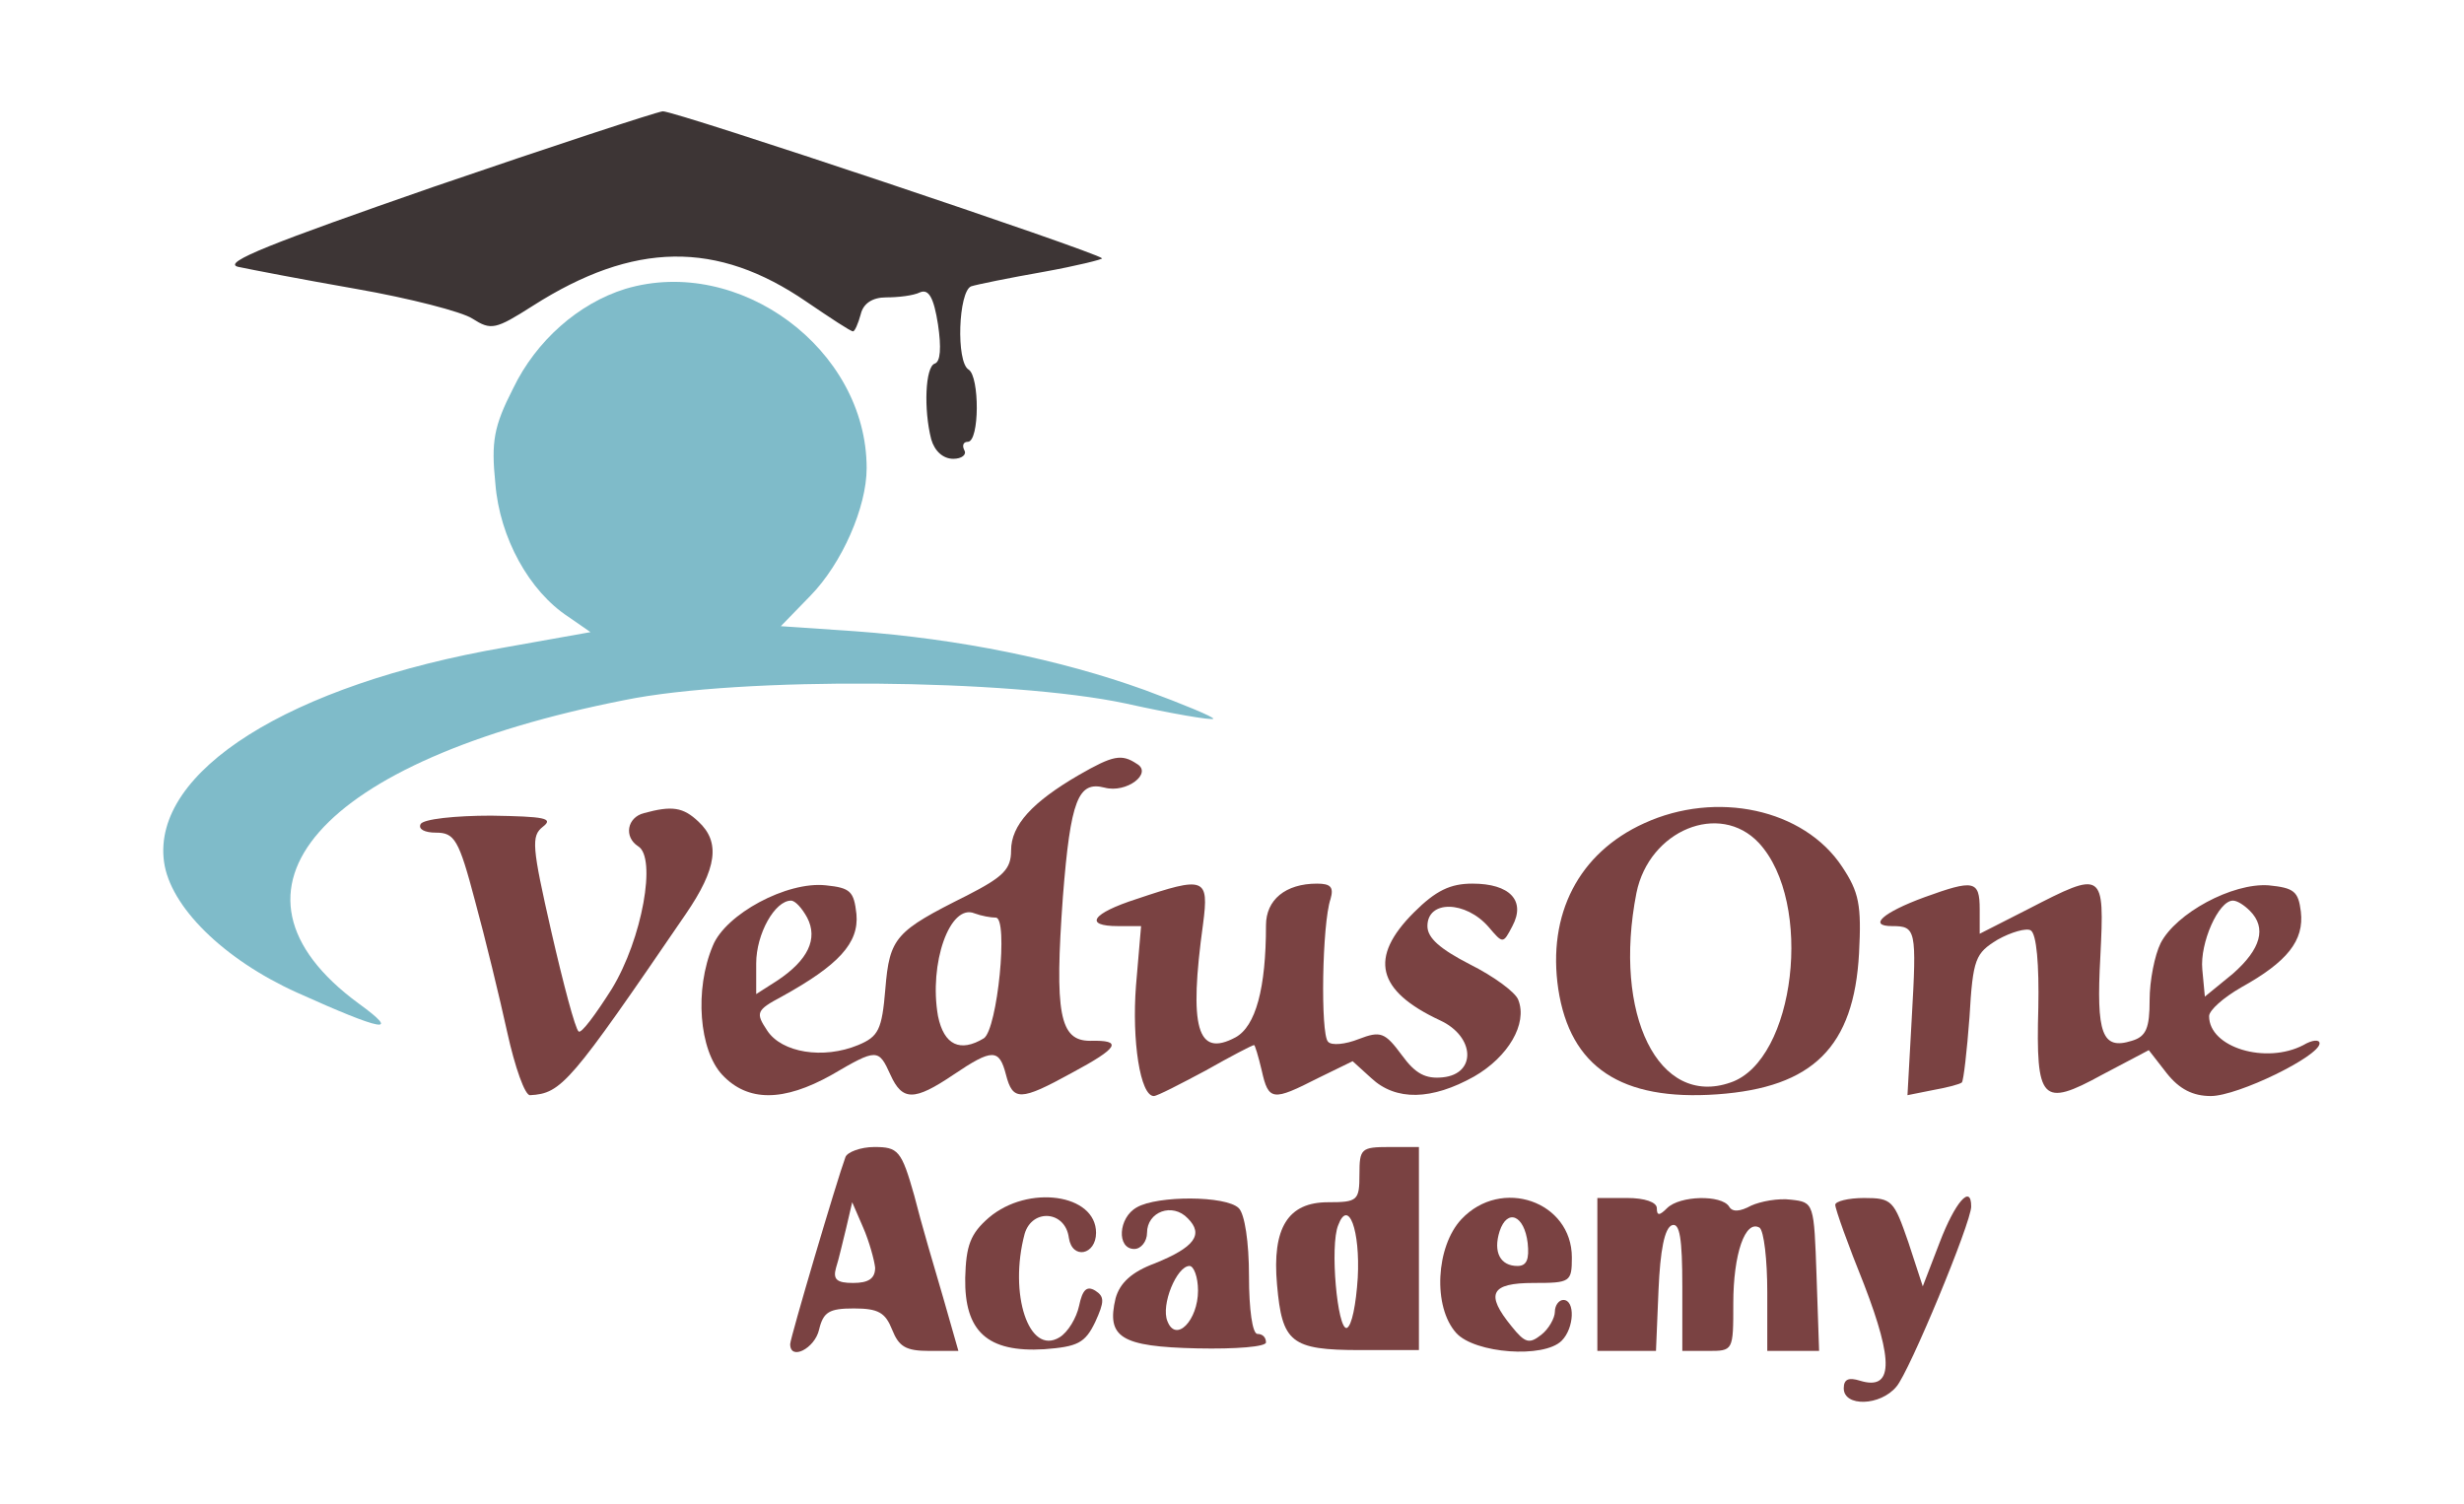 <?xml version="1.0" standalone="no"?>
<!DOCTYPE svg PUBLIC "-//W3C//DTD SVG 20010904//EN"
 "http://www.w3.org/TR/2001/REC-SVG-20010904/DTD/svg10.dtd">
<svg version="1.0" xmlns="http://www.w3.org/2000/svg"
 width="290pt" height="177pt" viewBox="0 0 290 177"
 preserveAspectRatio="xMidYMid meet">

<g transform="translate(0,177) scale(0.1,-0.1)"
fill="#000000" stroke="none">
<path d="M510 1550 c-190 -66 -249 -89 -230 -94 14 -3 76 -15 139 -26 63 -11
125 -27 137 -35 22 -14 27 -13 71 15 119 76 217 77 322 5 28 -19 52 -35 55
-35 2 0 6 9 9 20 3 13 14 20 30 20 14 0 32 2 40 6 10 4 16 -6 21 -38 4 -27 3
-44 -4 -46 -11 -4 -13 -54 -4 -89 4 -14 14 -23 26 -23 10 0 16 5 13 10 -3 6
-1 10 4 10 14 0 14 77 1 85 -15 9 -12 92 3 98 6 2 45 10 85 17 39 7 71 15 69
16 -8 8 -504 174 -517 173 -8 -1 -130 -41 -270 -89z" style="stroke-width: 0px; fill: rgba(37, 29, 29, 0.89);"/>
<path d="M736 1430 c-55 -17 -105 -61 -132 -117 -23 -45 -26 -63 -21 -112 5
-64 40 -127 86 -157 l26 -18 -101 -18 c-254 -44 -415 -146 -401 -252 7 -53 70
-115 156 -154 102 -46 124 -50 73 -13 -181 133 -47 286 313 357 137 28 454 25
590 -4 54 -12 101 -20 103 -18 1 2 -35 17 -81 34 -100 36 -218 60 -340 69
l-88 6 35 36 c37 38 66 104 66 150 0 140 -150 251 -284 211z"  style="stroke-width: 0px; fill:rgba(111, 179, 194, 0.89);"/>
<path d="M1270 858 c-55 -32 -80 -59 -80 -89 0 -22 -9 -31 -52 -53 -84 -42
-91 -49 -96 -110 -4 -48 -8 -56 -32 -66 -41 -17 -90 -9 -107 17 -14 21 -13 24
17 40 67 37 91 63 88 97 -3 27 -7 31 -36 34 -46 5 -118 -34 -133 -71 -22 -52
-16 -123 11 -152 30 -32 72 -32 129 0 53 31 55 31 69 0 14 -31 28 -31 74 0 46
31 54 31 62 0 8 -31 17 -31 77 2 56 30 61 39 22 38 -36 0 -42 32 -32 170 9
114 18 136 49 128 26 -7 57 17 38 28 -18 12 -28 10 -68 -13z m-320 -168 c13
-25 1 -50 -35 -74 l-25 -16 0 36 c0 35 22 74 41 74 5 0 13 -9 19 -20z m222 0
c15 0 2 -131 -14 -142 -28 -17 -47 -8 -54 26 -11 62 14 133 43 121 8 -3 19 -5
25 -5z" style="stroke-width: 0px; fill: rgba(106, 43, 43, 0.89);"/>
<path d="M758 813 c-20 -5 -24 -28 -7 -39 22 -13 5 -109 -31 -168 -19 -30 -36
-53 -39 -50 -4 3 -18 56 -32 117 -23 101 -24 113 -10 124 13 10 2 12 -61 13
-42 0 -80 -4 -83 -10 -3 -6 5 -10 18 -10 22 0 27 -8 46 -80 12 -44 29 -114 38
-155 9 -41 21 -75 27 -74 37 2 47 14 183 213 37 54 41 85 15 109 -18 17 -31
19 -64 10z" style="stroke-width: 0px; fill: rgba(106, 43, 43, 0.89);"/>
<path d="M1935 801 c-77 -35 -114 -107 -101 -195 14 -92 74 -132 187 -124 113
8 161 56 167 166 3 57 0 72 -20 102 -45 68 -148 90 -233 51z m135 -23 c65 -70
43 -256 -33 -282 -85 -30 -139 80 -111 223 15 74 98 108 144 59z" style="stroke-width: 0px; fill: rgba(106, 43, 43, 0.89);"/>
<path d="M1338 712 c-53 -17 -63 -32 -22 -32 l27 0 -6 -70 c-5 -65 5 -130 21
-130 4 0 31 14 61 30 30 17 55 30 57 30 1 0 5 -13 9 -30 8 -36 13 -36 66 -9
l41 20 22 -20 c29 -27 71 -26 121 2 40 23 63 62 52 90 -3 9 -29 28 -57 42 -35
18 -50 31 -50 45 0 31 45 30 72 -1 17 -20 17 -20 28 1 16 30 -3 50 -47 50 -26
0 -43 -8 -69 -34 -53 -53 -44 -92 31 -127 41 -19 43 -63 3 -67 -20 -2 -32 4
-48 26 -20 27 -25 29 -51 19 -15 -6 -32 -8 -36 -3 -9 9 -7 139 3 168 4 14 0
18 -16 18 -37 0 -60 -19 -60 -49 0 -74 -12 -119 -36 -132 -45 -24 -55 11 -38
134 7 54 2 56 -78 29z" style="stroke-width: 0px; fill: rgba(106, 43, 43, 0.89);"/>
<path d="M2265 714 c-49 -18 -67 -34 -38 -34 28 0 29 -4 23 -109 l-5 -90 30 6
c17 3 32 7 34 9 2 2 6 37 9 77 4 69 7 75 33 91 16 9 34 14 39 11 7 -4 10 -41
9 -91 -3 -110 4 -118 75 -79 l55 29 21 -27 c15 -19 31 -27 52 -27 32 0 128 47
128 62 0 5 -9 4 -19 -2 -44 -23 -111 -3 -111 34 0 7 17 22 38 34 54 30 74 55
70 89 -3 24 -8 28 -38 31 -43 3 -109 -33 -127 -68 -7 -14 -13 -44 -13 -67 0
-33 -4 -43 -21 -48 -35 -11 -42 8 -37 99 5 101 4 102 -85 56 l-57 -29 0 29 c0
34 -7 35 -65 14z m383 -16 c20 -20 13 -45 -20 -74 l-33 -27 -3 32 c-3 31 19
81 36 81 5 0 13 -5 20 -12z" style="stroke-width: 0px; fill: rgba(106, 43, 43, 0.89);"/>
<path d="M995 408 c-10 -27 -65 -213 -65 -220 0 -20 29 -5 34 17 5 21 12 25
41 25 29 0 37 -5 45 -25 8 -20 16 -25 44 -25 l34 0 -18 63 c-10 34 -26 88 -34
120 -15 53 -19 57 -47 57 -16 0 -32 -6 -34 -12z m35 -130 c0 -13 -8 -18 -26
-18 -19 0 -24 4 -20 18 3 9 8 31 12 47 l7 30 13 -30 c7 -16 13 -38 14 -47z" style="stroke-width: 0px; fill: rgba(106, 43, 43, 0.89);"/>
<path d="M1600 388 c0 -31 -2 -33 -37 -33 -47 0 -66 -30 -60 -97 6 -68 16 -77
98 -77 l69 0 0 119 0 120 -35 0 c-33 0 -35 -2 -35 -32z m-2 -122 c-2 -31 -7
-57 -13 -59 -11 -2 -20 97 -10 121 12 32 26 -6 23 -62z" style="stroke-width: 0px; fill: rgba(106, 43, 43, 0.89);"/>
<path d="M1164 337 c-22 -19 -27 -33 -28 -71 -1 -63 26 -88 93 -84 39 3 48 7
60 32 11 24 11 30 0 37 -10 6 -15 1 -19 -18 -3 -14 -13 -31 -23 -37 -36 -22
-60 51 -41 122 9 30 48 27 52 -5 4 -26 32 -20 32 6 0 46 -80 57 -126 18z" style="stroke-width: 0px; fill: rgba(106, 43, 43, 0.89);"/>
<path d="M1338 349 c-22 -12 -24 -49 -3 -49 8 0 15 9 15 19 0 25 30 36 48 17
19 -19 8 -34 -39 -53 -27 -10 -41 -23 -46 -41 -11 -46 6 -57 96 -59 46 -1 81
2 81 7 0 6 -4 10 -10 10 -6 0 -10 29 -10 68 0 40 -5 73 -12 80 -15 15 -96 15
-120 1z m72 -98 c0 -35 -26 -62 -36 -36 -8 19 11 65 26 65 5 0 10 -13 10 -29z" style="stroke-width: 0px; fill: rgba(106, 43, 43, 0.89);"/>
<path d="M1720 335 c-30 -32 -34 -103 -6 -134 22 -24 103 -30 124 -9 15 15 16
48 2 48 -5 0 -10 -6 -10 -14 0 -7 -7 -20 -16 -27 -14 -11 -19 -10 -35 10 -31
38 -25 51 26 51 43 0 45 1 45 30 0 66 -83 95 -130 45z m78 -28 c2 -19 -1 -27
-12 -27 -20 0 -29 16 -21 41 9 27 29 19 33 -14z" style="stroke-width: 0px; fill: rgba(106, 43, 43, 0.89);"/>
<path d="M1880 270 l0 -90 35 0 34 0 3 72 c2 46 7 73 16 76 9 3 12 -16 12 -72
l0 -76 30 0 c30 0 30 0 30 56 0 58 14 99 31 89 5 -4 9 -37 9 -76 l0 -69 30 0
31 0 -3 88 c-3 86 -3 87 -30 90 -15 2 -36 -2 -47 -7 -13 -7 -22 -8 -26 -1 -9
14 -58 13 -73 -2 -9 -9 -12 -9 -12 0 0 7 -14 12 -35 12 l-35 0 0 -90z" style="stroke-width: 0px; fill: rgba(106, 43, 43, 0.89);"/>
<path d="M2160 352 c0 -5 15 -47 34 -94 35 -91 34 -125 -5 -113 -13 4 -19 2
-19 -9 0 -22 43 -21 62 2 15 17 88 193 88 212 0 27 -19 5 -37 -42 l-20 -52
-17 52 c-17 49 -19 52 -52 52 -19 0 -34 -4 -34 -8z" style="stroke-width: 0px; fill: rgba(106, 43, 43, 0.89);"/>
</g>
</svg>
